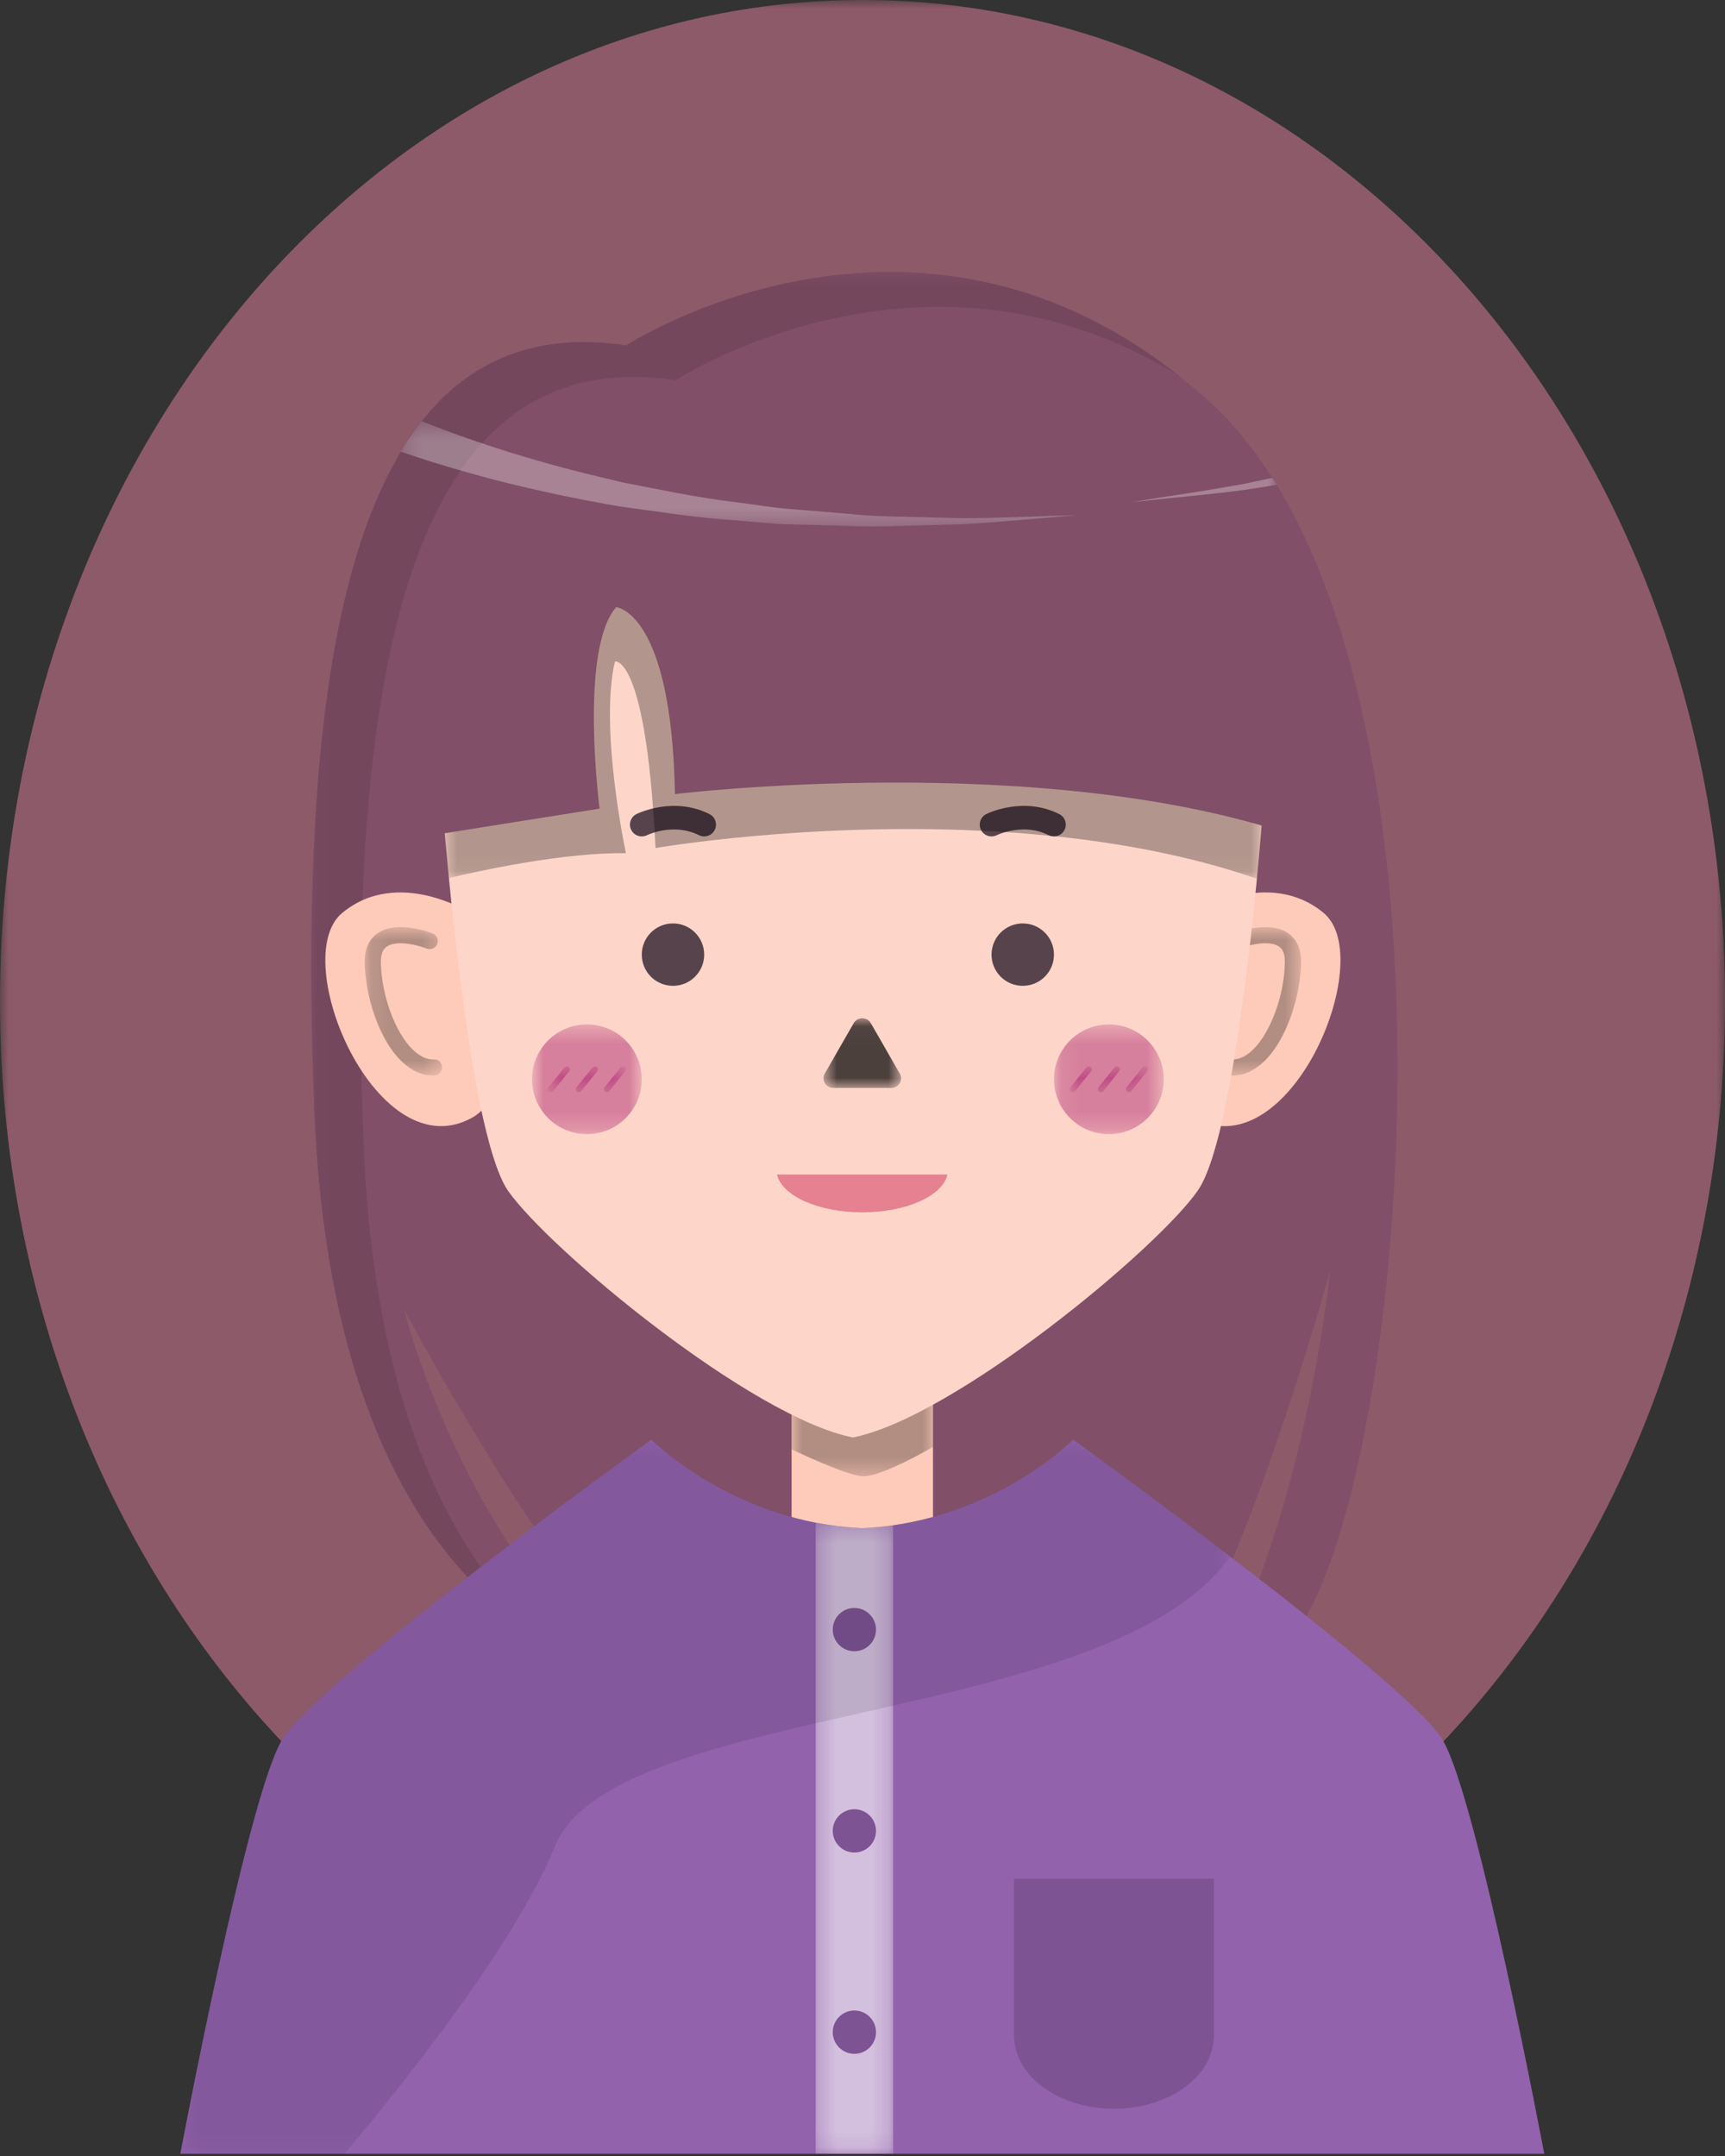 <svg width="100" height="125" viewBox="0 0 100 125" fill="none" xmlns="http://www.w3.org/2000/svg">
<rect x="0" y="0" width="100" height="125" fill="#333333" stroke="none"/>
<g opacity="0.5">
<mask id="mask0_10_16" style="mask-type:luminance" maskUnits="userSpaceOnUse" x="0" y="0" width="100" height="117">
<path d="M0 0H100V116.108H0V0Z" fill="white"/>
</mask>
<g mask="url(#mask0_10_16)">
<path d="M99.999 58.054C99.999 90.116 77.614 116.108 50 116.108C22.386 116.108 0 90.116 0 58.054C0 25.991 22.386 0.001 50 0.001C77.614 0.001 99.999 25.991 99.999 58.054Z" fill="#E781A1"/>
</g>
</g>
<path d="M60.74 103.885C60.449 103.848 60.3 103.754 60.3 103.754L60.74 103.885Z" fill="#814F67"/>
<path d="M74.593 95.275C74.593 95.275 73.723 94.572 72.16 93.627C76.034 84.539 77.111 73.682 77.111 73.682C74.706 82.124 72.469 88.245 70.466 92.663C63.914 89.171 50.39 84.595 35.996 95.284C32.804 91.512 28.63 85.503 23.426 75.927C23.538 76.405 26.599 88.282 34.92 96.116C34.835 96.173 34.761 96.239 34.676 96.304C34.676 96.304 19.345 93.328 18.213 64.237C17.529 46.734 18.85 33.481 23.239 26.19C23.614 25.553 24.016 24.964 24.446 24.421C27.282 20.827 31.166 19.254 36.304 20.022C36.304 20.022 53.862 8.574 70.054 23.232C71.439 24.477 72.665 25.984 73.751 27.706C73.834 27.837 73.919 27.978 74.013 28.109C85.375 46.753 80.919 88.797 74.593 95.275Z" fill="#814F67"/>
<g opacity="0.1">
<mask id="mask1_10_16" style="mask-type:luminance" maskUnits="userSpaceOnUse" x="18" y="15" width="51" height="81">
<path d="M18.043 15.767H68.416V95.04H18.043V15.767Z" fill="white"/>
</mask>
<g mask="url(#mask1_10_16)">
<path d="M68.416 21.838C53.637 12.609 39.168 22.043 39.168 22.043C34.03 21.276 30.146 22.848 27.31 26.442C26.879 26.986 26.477 27.575 26.103 28.212C21.713 35.503 20.394 48.756 21.076 66.259C21.732 83.144 27.18 91.231 31.625 95.041C27.095 92.494 19.028 85.045 18.213 64.237C17.53 46.735 18.849 33.481 23.239 26.19C23.613 25.553 24.015 24.964 24.446 24.421C27.282 20.827 31.167 19.254 36.305 20.022C36.305 20.022 52.702 9.333 68.416 21.838Z" fill="black"/>
</g>
</g>
<path d="M54.088 89.282H45.889V80.044H54.088V89.282Z" fill="#FECAB9"/>
<g opacity="0.3">
<mask id="mask2_10_16" style="mask-type:luminance" maskUnits="userSpaceOnUse" x="45" y="80" width="10" height="6">
<path d="M45.889 80.044H54.088V85.587H45.889V80.044Z" fill="white"/>
</mask>
<g mask="url(#mask2_10_16)">
<path d="M54.088 80.044V83.89C52.685 84.686 50.812 85.641 49.989 85.585C49.231 85.537 47.406 84.742 45.89 84.031V80.044H54.088Z" fill="black"/>
</g>
</g>
<path d="M27.645 64.618C27.608 64.656 27.561 64.684 27.524 64.712C21.927 68.101 16.611 55.596 19.84 52.928C20.364 52.497 20.906 52.207 21.45 52.02C23.115 51.458 24.809 51.851 25.942 52.291C26.756 52.6 27.281 52.928 27.281 52.928C27.281 52.928 27.393 53.265 27.571 53.827C28.301 56.26 30.041 62.934 27.645 64.618Z" fill="#FECAB9"/>
<g opacity="0.3">
<mask id="mask3_10_16" style="mask-type:luminance" maskUnits="userSpaceOnUse" x="21" y="53" width="5" height="10">
<path d="M21.141 53.752H25.623V62.357H21.141V53.752Z" fill="white"/>
</mask>
<g mask="url(#mask3_10_16)">
<path d="M25.12 62.357C25.134 62.357 25.149 62.356 25.164 62.356C25.422 62.351 25.628 62.137 25.623 61.879C25.618 61.621 25.438 61.414 25.146 61.42C24.729 61.441 24.324 61.239 23.928 60.855C22.904 59.866 22.108 57.688 22.078 55.787C22.068 55.123 22.334 54.939 22.421 54.879C23.02 54.464 24.333 54.833 24.745 54.996C24.985 55.089 25.258 54.971 25.351 54.731C25.446 54.49 25.328 54.219 25.087 54.124C24.877 54.042 23 53.339 21.888 54.109C21.539 54.351 21.127 54.84 21.142 55.802C21.171 57.651 21.914 60.213 23.277 61.529C23.846 62.078 24.466 62.357 25.12 62.357Z" fill="black"/>
</g>
</g>
<path d="M69.281 52.927C69.281 52.927 73.503 50.258 76.729 52.927C79.955 55.595 74.637 68.102 69.042 64.716C65.884 62.805 69.281 52.927 69.281 52.927Z" fill="#FECAB9"/>
<g opacity="0.3">
<mask id="mask4_10_16" style="mask-type:luminance" maskUnits="userSpaceOnUse" x="70" y="53" width="6" height="10">
<path d="M70.943 53.752H75.424V62.357H70.943V53.752Z" fill="white"/>
</mask>
<g mask="url(#mask4_10_16)">
<path d="M71.447 62.357C71.431 62.357 71.417 62.356 71.401 62.356C71.144 62.351 70.938 62.137 70.943 61.879C70.948 61.621 71.128 61.414 71.42 61.42C71.838 61.441 72.242 61.239 72.638 60.855C73.662 59.866 74.459 57.688 74.487 55.787C74.499 55.123 74.232 54.939 74.146 54.879C73.546 54.464 72.234 54.833 71.82 54.996C71.582 55.089 71.309 54.971 71.215 54.731C71.12 54.49 71.238 54.219 71.479 54.124C71.689 54.042 73.565 53.339 74.679 54.109C75.026 54.351 75.439 54.84 75.424 55.802C75.395 57.651 74.652 60.213 73.288 61.529C72.719 62.078 72.1 62.357 71.447 62.357Z" fill="black"/>
</g>
</g>
<path d="M73.189 47.23C73.189 47.23 73.077 48.728 72.862 50.946C72.862 50.993 72.852 51.031 72.852 51.077C72.805 51.582 72.74 52.126 72.684 52.697C72.656 53.005 72.618 53.324 72.59 53.642C72.215 56.937 71.701 60.934 71.046 64.097C70.578 66.343 70.035 68.168 69.436 69.03C67.058 72.446 55.304 82.18 49.445 83.341C43.567 82.18 31.831 72.446 29.444 69.03C28.845 68.159 28.303 66.296 27.825 64.004C27.357 61.72 26.954 59.005 26.637 56.431C26.384 54.504 26.197 52.66 26.047 51.133C26.037 51.059 26.028 50.984 26.028 50.909C26.018 50.853 26.009 50.806 26.009 50.75C25.822 48.831 25.71 47.493 25.691 47.268V47.23C25.878 40.21 27.329 35.175 29.416 31.59C29.744 31.038 30.071 30.523 30.427 30.046C33.347 25.984 37.193 24.178 40.656 23.438H40.666C42.248 23.111 43.745 22.997 45.037 22.997C45.505 22.997 45.935 23.017 46.347 23.035C48.228 23.148 49.445 23.447 49.445 23.447C49.445 23.447 49.501 23.438 49.604 23.409C49.669 23.391 49.763 23.372 49.865 23.354C50.54 23.223 51.991 22.997 53.853 22.997C54.471 22.997 55.135 23.026 55.827 23.082C58.177 23.288 60.901 23.924 63.484 25.46C64.607 26.114 65.702 26.948 66.723 27.977C69.324 30.598 71.486 34.539 72.516 40.398C72.656 41.128 72.768 41.877 72.862 42.663C73.039 44.076 73.142 45.602 73.189 47.23Z" fill="#FED6C9"/>
<path d="M40.822 55.347C40.822 56.347 40.012 57.156 39.013 57.156C38.014 57.156 37.204 56.347 37.204 55.347C37.204 54.348 38.014 53.538 39.013 53.538C40.012 53.538 40.822 54.348 40.822 55.347Z" fill="#57434C"/>
<path d="M61.099 55.347C61.099 56.347 60.289 57.156 59.289 57.156C58.291 57.156 57.48 56.347 57.48 55.347C57.48 54.348 58.291 53.538 59.289 53.538C60.289 53.538 61.099 54.348 61.099 55.347Z" fill="#57434C"/>
<path d="M61.099 48.494C60.996 48.494 60.892 48.471 60.793 48.422C59.308 47.678 57.803 48.415 57.786 48.422C57.448 48.588 57.038 48.454 56.868 48.115C56.7 47.777 56.837 47.367 57.175 47.198C57.262 47.154 59.315 46.153 61.405 47.198C61.743 47.367 61.88 47.777 61.712 48.115C61.591 48.355 61.349 48.494 61.099 48.494Z" fill="#57434C"/>
<g opacity="0.7">
<mask id="mask5_10_16" style="mask-type:luminance" maskUnits="userSpaceOnUse" x="47" y="59" width="6" height="5">
<path d="M47.739 59.037H52.238V63.078H47.739V59.037Z" fill="white"/>
</mask>
<g mask="url(#mask5_10_16)">
<path d="M51.674 63.077H48.31C47.865 63.077 47.6 62.607 47.817 62.234L49.492 59.316C49.709 58.943 50.263 58.943 50.48 59.316L52.156 62.234C52.384 62.607 52.107 63.077 51.674 63.077Z" fill="black"/>
</g>
</g>
<g opacity="0.4">
<mask id="mask6_10_16" style="mask-type:luminance" maskUnits="userSpaceOnUse" x="30" y="59" width="8" height="7">
<path d="M30.84 59.392H37.203V65.756H30.84V59.392Z" fill="white"/>
</mask>
<g mask="url(#mask6_10_16)">
<path d="M37.204 62.574C37.204 64.331 35.78 65.756 34.022 65.756C32.265 65.756 30.84 64.331 30.84 62.574C30.84 60.817 32.265 59.393 34.022 59.393C35.78 59.393 37.204 60.817 37.204 62.574Z" fill="#9C005C"/>
</g>
</g>
<g opacity="0.4">
<mask id="mask7_10_16" style="mask-type:luminance" maskUnits="userSpaceOnUse" x="31" y="61" width="6" height="3">
<path d="M31.756 61.822H36.288V63.327H31.756V61.822Z" fill="white"/>
</mask>
<g mask="url(#mask7_10_16)">
<path d="M31.934 63.326C31.895 63.326 31.855 63.313 31.823 63.287C31.747 63.226 31.734 63.114 31.795 63.038L32.72 61.888C32.782 61.812 32.894 61.799 32.969 61.861C33.046 61.922 33.057 62.033 32.996 62.11L32.072 63.261C32.036 63.304 31.985 63.326 31.934 63.326Z" fill="#9C005C"/>
</g>
<mask id="mask8_10_16" style="mask-type:luminance" maskUnits="userSpaceOnUse" x="31" y="61" width="6" height="3">
<path d="M31.756 61.822H36.288V63.327H31.756V61.822Z" fill="white"/>
</mask>
<g mask="url(#mask8_10_16)">
<path d="M33.56 63.326C33.521 63.326 33.482 63.314 33.45 63.287C33.372 63.226 33.361 63.115 33.422 63.038L34.346 61.888C34.408 61.812 34.519 61.799 34.596 61.861C34.671 61.922 34.683 62.033 34.622 62.11L33.698 63.261C33.663 63.304 33.612 63.326 33.56 63.326Z" fill="#9C005C"/>
</g>
<mask id="mask9_10_16" style="mask-type:luminance" maskUnits="userSpaceOnUse" x="31" y="61" width="6" height="3">
<path d="M31.756 61.822H36.288V63.327H31.756V61.822Z" fill="white"/>
</mask>
<g mask="url(#mask9_10_16)">
<path d="M35.187 63.326C35.148 63.326 35.108 63.314 35.076 63.287C34.999 63.226 34.988 63.115 35.049 63.038L35.973 61.888C36.035 61.812 36.146 61.799 36.222 61.861C36.298 61.922 36.31 62.033 36.249 62.11L35.325 63.261C35.289 63.304 35.239 63.326 35.187 63.326Z" fill="#9C005C"/>
</g>
</g>
<g opacity="0.4">
<mask id="mask10_10_16" style="mask-type:luminance" maskUnits="userSpaceOnUse" x="61" y="59" width="7" height="7">
<path d="M61.099 59.392H67.462V65.756H61.099V59.392Z" fill="white"/>
</mask>
<g mask="url(#mask10_10_16)">
<path d="M67.462 62.574C67.462 64.331 66.037 65.756 64.281 65.756C62.523 65.756 61.1 64.331 61.1 62.574C61.1 60.817 62.523 59.393 64.281 59.393C66.037 59.393 67.462 60.817 67.462 62.574Z" fill="#9C005C"/>
</g>
</g>
<g opacity="0.4">
<mask id="mask11_10_16" style="mask-type:luminance" maskUnits="userSpaceOnUse" x="62" y="61" width="5" height="3">
<path d="M62.014 61.822H66.546V63.327H62.014V61.822Z" fill="white"/>
</mask>
<g mask="url(#mask11_10_16)">
<path d="M62.192 63.326C62.153 63.326 62.114 63.314 62.08 63.287C62.004 63.226 61.993 63.115 62.054 63.038L62.978 61.888C63.039 61.812 63.152 61.8 63.227 61.861C63.304 61.922 63.315 62.033 63.254 62.11L62.33 63.261C62.295 63.304 62.245 63.326 62.192 63.326Z" fill="#9C005C"/>
</g>
<mask id="mask12_10_16" style="mask-type:luminance" maskUnits="userSpaceOnUse" x="62" y="61" width="5" height="3">
<path d="M62.014 61.822H66.546V63.327H62.014V61.822Z" fill="white"/>
</mask>
<g mask="url(#mask12_10_16)">
<path d="M63.818 63.326C63.779 63.326 63.74 63.314 63.708 63.287C63.631 63.226 63.619 63.115 63.68 63.038L64.605 61.888C64.667 61.812 64.778 61.799 64.854 61.861C64.93 61.922 64.942 62.033 64.881 62.11L63.957 63.261C63.921 63.304 63.871 63.326 63.818 63.326Z" fill="#9C005C"/>
</g>
<mask id="mask13_10_16" style="mask-type:luminance" maskUnits="userSpaceOnUse" x="62" y="61" width="5" height="3">
<path d="M62.014 61.822H66.546V63.327H62.014V61.822Z" fill="white"/>
</mask>
<g mask="url(#mask13_10_16)">
<path d="M65.445 63.326C65.406 63.326 65.366 63.314 65.334 63.287C65.258 63.226 65.246 63.115 65.307 63.038L66.231 61.888C66.293 61.812 66.404 61.799 66.481 61.861C66.557 61.922 66.569 62.033 66.507 62.11L65.583 63.261C65.548 63.304 65.497 63.326 65.445 63.326Z" fill="#9C005C"/>
</g>
</g>
<path d="M54.928 68.095C54.647 69.33 52.54 70.29 49.986 70.29C47.441 70.29 45.325 69.33 45.043 68.095H54.928Z" fill="#E58191"/>
<path d="M40.822 48.494C40.718 48.494 40.614 48.471 40.517 48.422C39.031 47.678 37.526 48.415 37.51 48.422C37.171 48.588 36.762 48.454 36.592 48.115C36.423 47.777 36.56 47.367 36.898 47.198C36.985 47.154 39.039 46.153 41.128 47.198C41.466 47.367 41.603 47.777 41.434 48.115C41.314 48.355 41.073 48.494 40.822 48.494Z" fill="#57434C"/>
<g opacity="0.3">
<mask id="mask14_10_16" style="mask-type:luminance" maskUnits="userSpaceOnUse" x="25" y="22" width="49" height="29">
<path d="M25.691 22.998H73.189V50.946H25.691V22.998Z" fill="white"/>
</mask>
<g mask="url(#mask14_10_16)">
<path d="M73.189 47.23C73.189 47.23 73.077 48.728 72.862 50.946C69.118 49.655 65.103 48.897 61.154 48.485H61.144C61.079 48.476 60.994 48.466 60.928 48.466H60.91C60.021 48.373 59.15 48.297 58.28 48.241H58.271C57.812 48.213 57.353 48.185 56.905 48.167C46.665 47.671 37.999 49.168 37.999 49.168C37.98 48.85 37.971 48.551 37.952 48.251C37.924 47.764 37.896 47.305 37.858 46.865C37.203 37.992 35.65 38.348 35.65 38.348C34.732 42.232 36.286 49.468 36.286 49.468C32.711 49.411 27.816 50.478 26.028 50.909C26.019 50.853 26.009 50.806 26.009 50.75C25.822 48.831 25.71 47.493 25.691 47.268V47.23C25.878 40.21 27.329 35.175 29.417 31.59C29.744 31.038 30.071 30.523 30.427 30.046C33.347 25.984 37.194 24.178 40.656 23.438H40.666L46.347 23.035L46.834 22.997L49.604 23.409L63.484 25.46C64.607 26.114 65.702 26.948 66.723 27.977C69.324 30.598 71.486 34.539 72.516 40.398C72.656 41.128 72.768 41.877 72.862 42.663C73.039 44.076 73.142 45.602 73.189 47.23Z" fill="black"/>
</g>
</g>
<path d="M25.694 29.809C25.694 29.809 21.355 44.617 24.643 48.49L34.757 46.882C34.757 46.882 33.562 37.669 35.719 35.201C35.719 35.201 38.931 35.429 39.128 46.04C39.128 46.04 60.233 43.469 74.91 48.413C74.91 48.413 77.544 37.91 75.55 31.617C75.55 31.617 57.38 7.739 25.694 29.809Z" fill="#814F67"/>
<g opacity="0.3">
<mask id="mask15_10_16" style="mask-type:luminance" maskUnits="userSpaceOnUse" x="23" y="24" width="52" height="7">
<path d="M23.239 24.421H74.012V30.527H23.239V24.421Z" fill="white"/>
</mask>
<g mask="url(#mask15_10_16)">
<path d="M62.454 29.868C60.245 30.046 58.037 30.271 55.828 30.392L52.496 30.486C51.392 30.523 50.278 30.552 49.174 30.495L45.833 30.402C44.719 30.382 43.614 30.234 42.51 30.159C40.282 30.018 38.083 29.653 35.865 29.354C34.46 29.11 33.057 28.838 31.653 28.53C30.211 28.212 28.78 27.866 27.357 27.463C25.972 27.079 24.606 26.658 23.239 26.19C23.614 25.553 24.016 24.963 24.447 24.421C26.131 25.095 27.853 25.694 29.585 26.237C30.717 26.583 31.85 26.91 32.991 27.209C34.04 27.481 35.088 27.734 36.136 27.977C38.288 28.39 40.441 28.858 42.622 29.11C43.717 29.241 44.803 29.447 45.907 29.522L49.202 29.793C50.297 29.915 51.401 29.943 52.505 29.962L55.818 30.046C58.028 30.036 60.236 29.924 62.454 29.868Z" fill="white"/>
</g>
<mask id="mask16_10_16" style="mask-type:luminance" maskUnits="userSpaceOnUse" x="23" y="24" width="52" height="7">
<path d="M23.239 24.421H74.012V30.527H23.239V24.421Z" fill="white"/>
</mask>
<g mask="url(#mask16_10_16)">
<path d="M74.013 28.109L72.188 28.398C72.094 28.408 71.992 28.427 71.898 28.436C70.456 28.623 69.015 28.764 67.573 28.904C66.909 28.978 66.245 29.045 65.58 29.119C66.217 29.016 66.863 28.913 67.499 28.81C68.847 28.604 70.194 28.398 71.532 28.155C71.729 28.127 71.935 28.09 72.132 28.052L73.75 27.706C73.835 27.837 73.92 27.978 74.013 28.109Z" fill="white"/>
</g>
</g>
<path d="M70.372 117.56V117.822H70.354C70.372 117.738 70.372 117.653 70.372 117.56Z" fill="#7D5393"/>
<path d="M89.522 124.87H10.454C10.454 124.87 14.32 104.325 16.332 100.9C18.354 97.474 37.765 83.463 37.765 83.463C37.765 83.463 41.349 87.112 47.283 88.282C48.135 88.441 49.042 88.554 49.988 88.601C50.606 88.573 51.204 88.516 51.776 88.433C58.261 87.496 62.211 83.463 62.211 83.463C62.211 83.463 66.525 86.579 71.308 90.239C76.652 94.329 82.577 99.093 83.644 100.9C85.656 104.325 89.522 124.87 89.522 124.87Z" fill="#9262AD"/>
<g opacity="0.6">
<mask id="mask17_10_16" style="mask-type:luminance" maskUnits="userSpaceOnUse" x="47" y="88" width="5" height="37">
<path d="M47.283 88.283H51.776V124.87H47.283V88.283Z" fill="white"/>
</mask>
<g mask="url(#mask17_10_16)">
<path d="M51.775 88.433V124.87H47.282V88.282C48.134 88.442 49.042 88.554 49.988 88.601C50.606 88.573 51.205 88.517 51.775 88.433Z" fill="white"/>
</g>
</g>
<path d="M50.784 94.481C50.784 95.174 50.222 95.736 49.529 95.736C48.836 95.736 48.275 95.174 48.275 94.481C48.275 93.788 48.836 93.226 49.529 93.226C50.222 93.226 50.784 93.788 50.784 94.481Z" fill="#7D5393"/>
<path d="M50.784 106.151C50.784 106.843 50.222 107.406 49.529 107.406C48.836 107.406 48.275 106.843 48.275 106.151C48.275 105.458 48.836 104.896 49.529 104.896C50.222 104.896 50.784 105.458 50.784 106.151Z" fill="#7D5393"/>
<path d="M50.784 117.821C50.784 118.513 50.222 119.076 49.529 119.076C48.836 119.076 48.275 118.513 48.275 117.821C48.275 117.128 48.836 116.565 49.529 116.565C50.222 116.565 50.784 117.128 50.784 117.821Z" fill="#7D5393"/>
<path d="M70.372 108.929V118.042C70.372 118.126 70.372 118.202 70.354 118.278C70.194 120.495 67.667 122.259 64.579 122.259C61.491 122.259 58.963 120.495 58.804 118.278C58.785 118.202 58.785 118.126 58.785 118.042V108.929H70.372Z" fill="#7D5393"/>
<path d="M58.786 117.56C58.786 117.653 58.786 117.738 58.804 117.822H58.786V117.56Z" fill="#7D5393"/>
<g opacity="0.1">
<mask id="mask18_10_16" style="mask-type:luminance" maskUnits="userSpaceOnUse" x="10" y="83" width="62" height="42">
<path d="M10.454 83.462H71.308V124.87H10.454V83.462Z" fill="white"/>
</mask>
<g mask="url(#mask18_10_16)">
<path d="M71.308 90.239C64.439 100.076 35.584 98.681 32.167 107.04C30.043 112.254 24.475 119.497 19.972 124.87H10.454C10.454 124.87 10.716 123.485 11.138 121.369C12.336 115.351 14.844 103.436 16.332 100.9C18.353 97.474 37.765 83.462 37.765 83.462C37.765 83.462 42.453 88.245 49.988 88.601C57.522 88.245 62.211 83.462 62.211 83.462C62.211 83.462 64.093 84.819 66.741 86.794C68.107 87.814 69.68 88.994 71.308 90.239Z" fill="black"/>
</g>
</g>
</svg>
